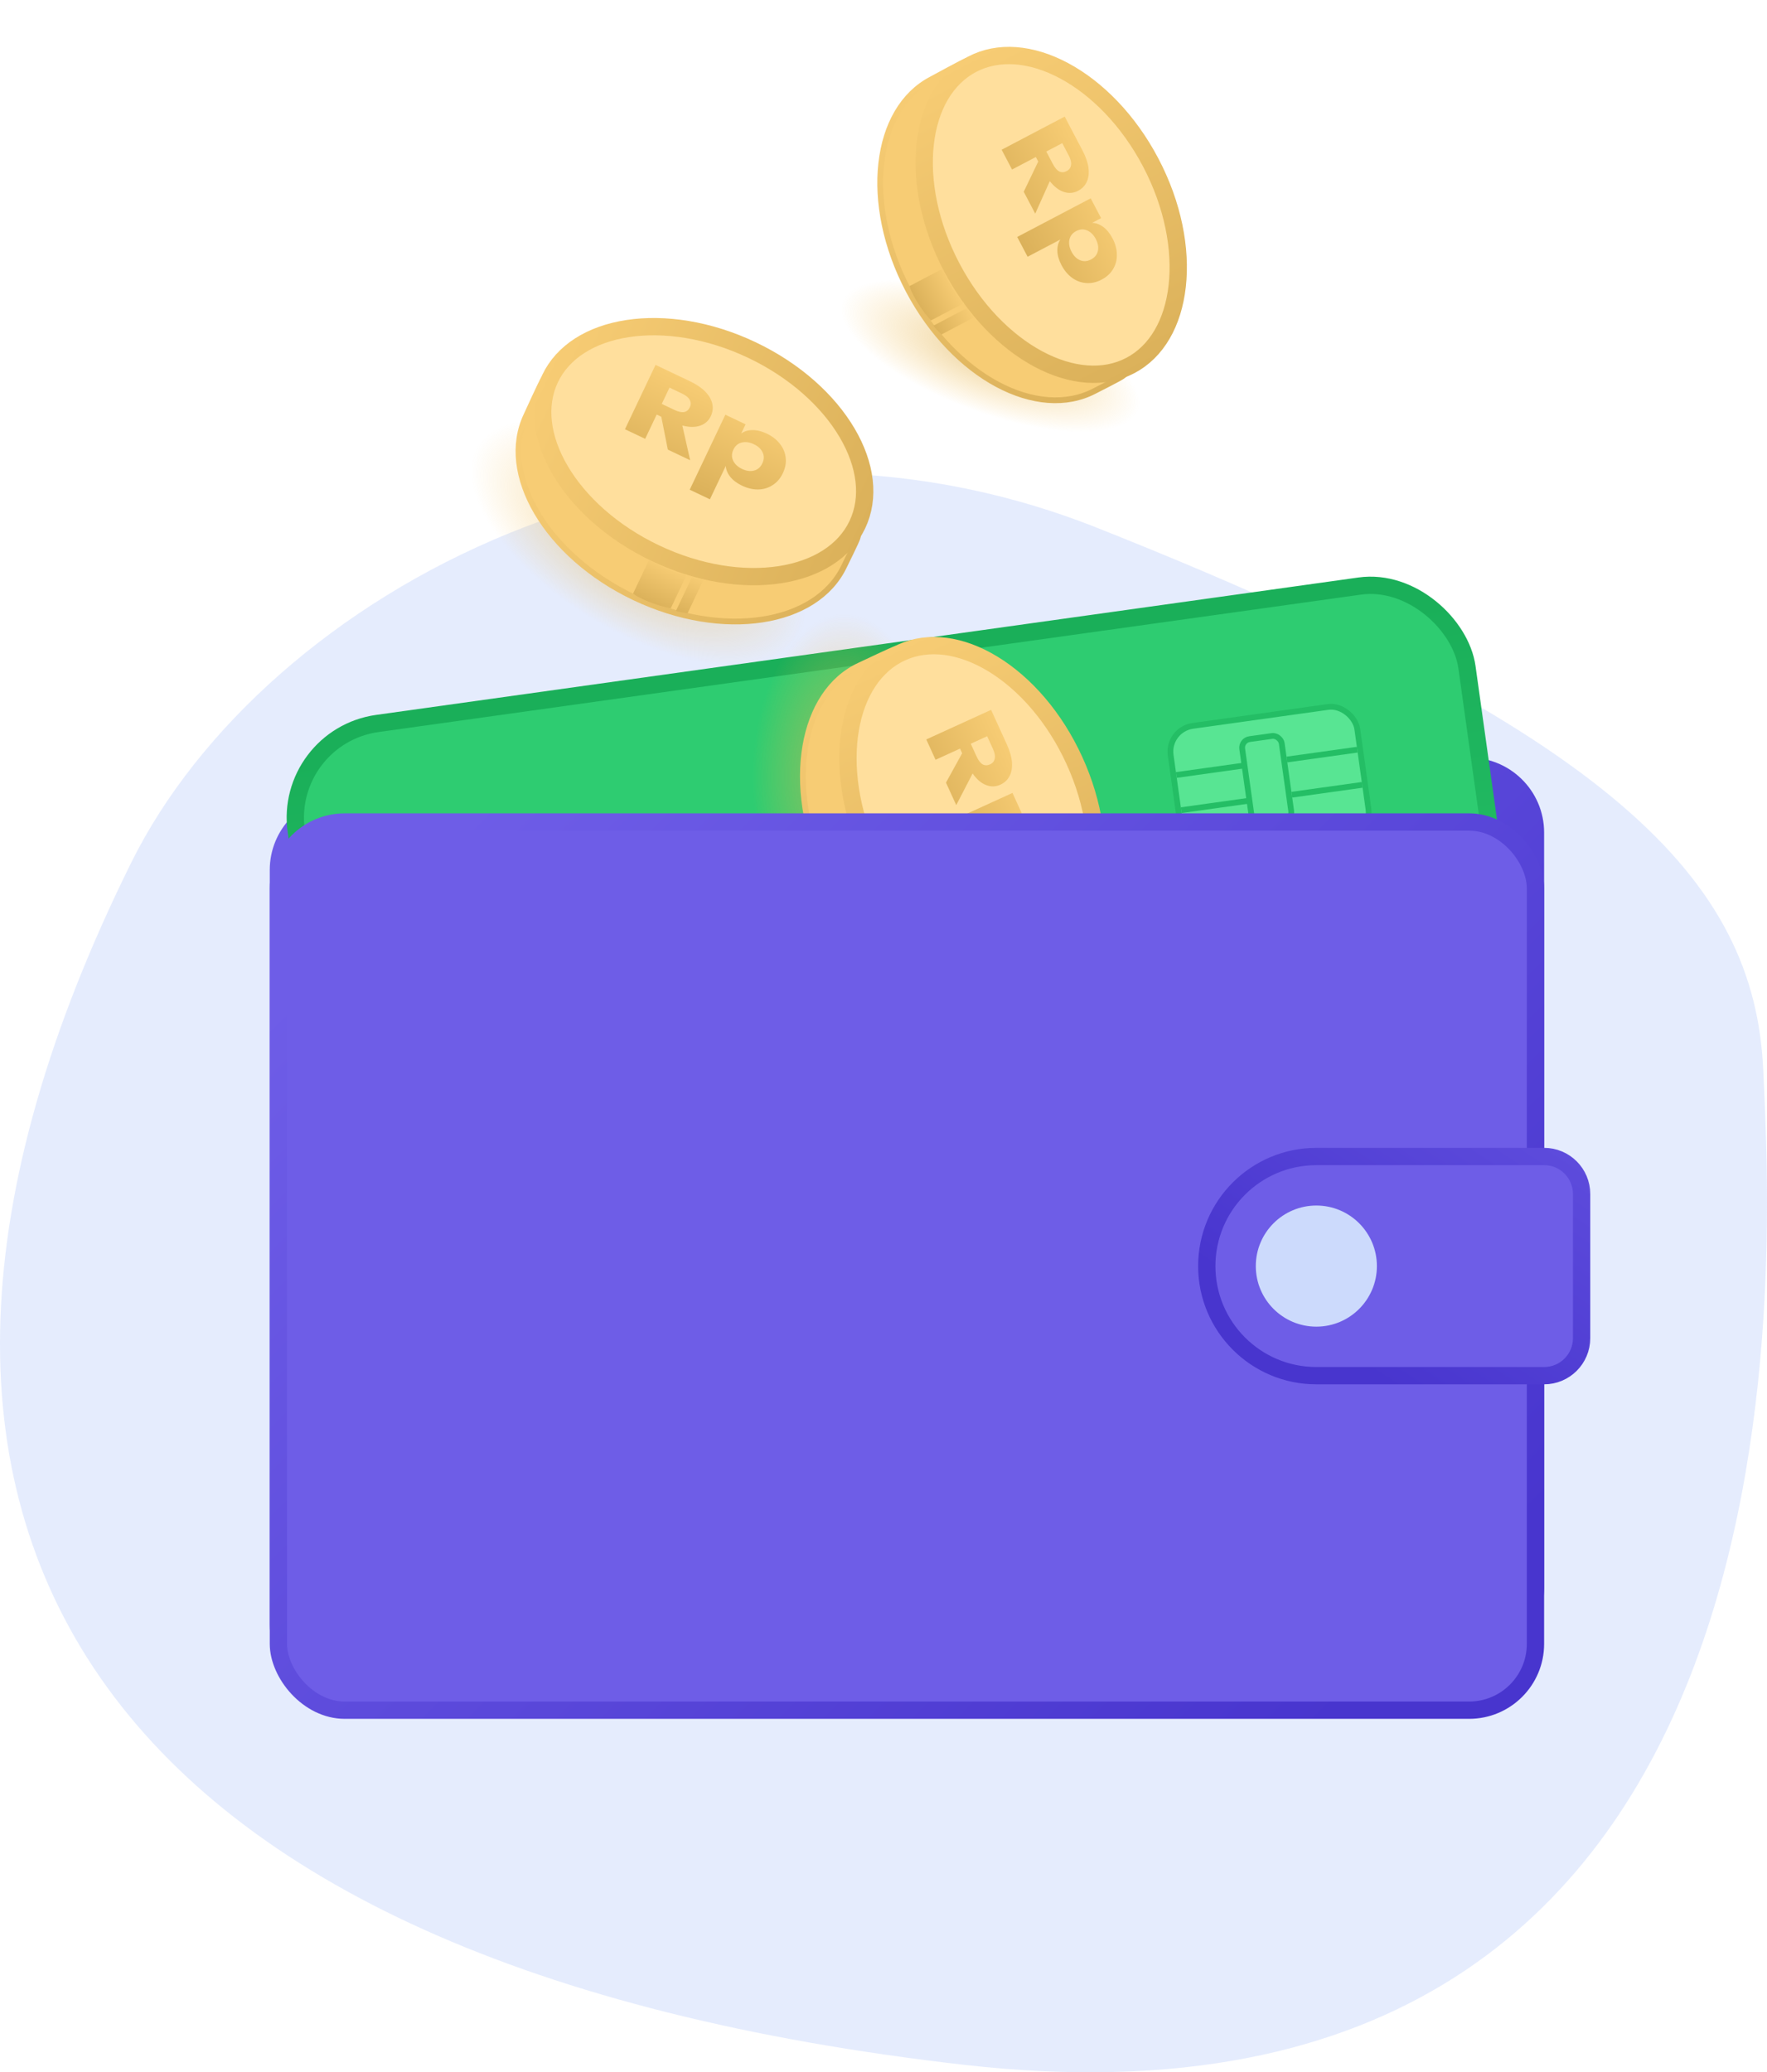 <svg width="226" height="265" viewBox="0 0 226 265" fill="none" xmlns="http://www.w3.org/2000/svg">
<path opacity="0.5" d="M140.336 67.502C87.529 46.556 33.8 75.984 16.801 110.278C-25.607 195.831 13.113 251.513 123.373 264.051C233.632 276.589 226.625 161.167 225.519 136.829C224.413 112.491 206.344 93.684 140.336 67.502Z" fill="#CCDAFC"/>
<path d="M43.808 102.771C39.236 102.923 35.608 106.673 35.608 111.248V207.751C35.608 212.545 39.579 216.387 44.371 216.227L188.187 211.451C192.759 211.299 196.387 207.548 196.387 202.974V106.471C196.387 101.676 192.416 97.835 187.624 97.994L43.808 102.771Z" fill="url(#paint0_linear_32_280)" stroke="url(#paint1_linear_32_280)" stroke-width="2.213"/>
<rect x="198.912" y="166.022" width="151.192" height="93.665" rx="12.169" transform="rotate(172.038 198.912 166.022)" fill="#2ECC71" stroke="url(#paint2_linear_32_280)" stroke-width="2.213"/>
<g opacity="0.5">
<rect x="149.268" y="93.283" width="24.102" height="16.963" rx="3.319" transform="rotate(-7.962 149.268 93.283)" fill="#82FDB6" stroke="#1AAF59" stroke-width="0.738"/>
<line x1="159.453" y1="97.845" x2="150.455" y2="99.104" stroke="#1AAF59" stroke-width="0.738"/>
<line x1="160.083" y1="102.345" x2="151.084" y2="103.603" stroke="#1AAF59" stroke-width="0.738"/>
<line x1="173.594" y1="95.867" x2="164.595" y2="97.126" stroke="#1AAF59" stroke-width="0.738"/>
<line x1="174.223" y1="100.367" x2="165.225" y2="101.625" stroke="#1AAF59" stroke-width="0.738"/>
<rect x="158.726" y="94.67" width="5.104" height="10.945" rx="1.106" transform="rotate(-7.962 158.726 94.67)" stroke="#1AAF59" stroke-width="0.738"/>
</g>
<ellipse cx="107.664" cy="98.801" rx="20.328" ry="11.45" transform="rotate(91.417 107.664 98.801)" fill="url(#paint3_radial_32_280)"/>
<path d="M133.066 99.266C135.506 104.614 136.905 109.862 136.887 114.288C136.869 118.711 135.441 122.264 132.282 124.335C132.195 124.392 131.965 124.51 131.631 124.668C131.307 124.822 130.91 125.002 130.51 125.182C130.071 125.379 129.622 125.576 129.268 125.732C128.983 125.858 128.758 125.957 128.648 126.007C124.902 127.716 120.448 127.04 116.25 124.481C112.054 121.923 108.15 117.503 105.556 111.817C102.962 106.132 102.182 100.286 103.001 95.441C103.82 90.593 106.228 86.786 109.974 85.077C110.087 85.025 110.364 84.895 110.729 84.722C111.173 84.512 111.747 84.24 112.318 83.974C112.841 83.73 113.363 83.489 113.786 83.3C114.223 83.105 114.521 82.981 114.619 82.953C118.24 81.928 121.604 83.284 124.709 86.283C127.819 89.289 130.621 93.906 133.066 99.266Z" fill="#F7CC74" stroke="url(#paint4_linear_32_280)" stroke-width="0.738"/>
<path d="M137.421 97.261C139.962 102.831 140.711 108.527 139.92 113.209C139.127 117.898 136.825 121.447 133.367 123.025C129.91 124.602 125.72 124.015 121.659 121.54C117.605 119.069 113.793 114.77 111.252 109.2C108.711 103.63 107.962 97.934 108.753 93.252C109.546 88.563 111.848 85.014 115.306 83.436C118.763 81.859 122.953 82.446 127.014 84.921C131.069 87.392 134.88 91.691 137.421 97.261Z" fill="#FFDF9D" stroke="url(#paint5_linear_32_280)" stroke-width="2.213"/>
<path d="M112.571 113.868C111.422 112.77 110.44 110.381 110.093 109.324L105.731 111.314C106.198 113.046 107.578 115.065 108.21 115.857L112.571 113.868Z" fill="url(#paint6_linear_32_280)"/>
<path d="M113.825 115.727C113.312 115.313 112.979 114.762 112.877 114.539L108.516 116.528C108.638 116.797 109.199 117.433 109.464 117.717L113.825 115.727Z" fill="url(#paint7_linear_32_280)"/>
<path d="M120.992 100.08L123.06 96.324L122.789 95.731L119.659 97.159L118.472 94.557L126.761 90.775L128.788 95.218C129.176 96.07 129.392 96.842 129.433 97.534C129.475 98.226 129.364 98.81 129.1 99.286C128.843 99.758 128.461 100.11 127.953 100.342C127.351 100.617 126.739 100.632 126.118 100.389C125.502 100.155 124.928 99.663 124.397 98.913L122.304 102.956L120.992 100.08ZM124.161 95.105L124.897 96.718C125.133 97.235 125.392 97.576 125.676 97.741C125.966 97.903 126.284 97.905 126.628 97.748C126.956 97.598 127.156 97.354 127.228 97.015C127.304 96.686 127.227 96.268 126.995 95.76L126.26 94.147L124.161 95.105Z" fill="url(#paint8_linear_32_280)"/>
<path d="M131.994 106.655C132.314 107.355 132.462 108.042 132.438 108.714C132.427 109.393 132.239 110.006 131.874 110.552C131.522 111.105 131.002 111.538 130.315 111.852C129.635 112.162 128.967 112.271 128.311 112.178C127.659 112.096 127.069 111.838 126.541 111.405C126.026 110.978 125.608 110.415 125.289 109.715C124.993 109.066 124.851 108.456 124.865 107.886C124.879 107.316 125.033 106.835 125.326 106.444L121.024 108.407L119.837 105.805L129.497 101.398L130.684 104L129.5 104.54C129.988 104.575 130.451 104.774 130.891 105.137C131.33 105.5 131.698 106.006 131.994 106.655ZM129.854 106.621C129.604 106.073 129.254 105.688 128.803 105.465C128.364 105.248 127.898 105.252 127.406 105.477C126.921 105.698 126.613 106.047 126.481 106.524C126.354 107.011 126.416 107.528 126.665 108.076C126.92 108.634 127.264 109.016 127.698 109.222C128.137 109.439 128.607 109.433 129.107 109.205C129.607 108.976 129.919 108.626 130.043 108.152C130.172 107.689 130.109 107.179 129.854 106.621Z" fill="url(#paint9_linear_32_280)"/>
<rect x="35.608" y="105.116" width="160.779" height="113.578" rx="8.481" fill="#6E5DE7" stroke="url(#paint10_linear_32_280)" stroke-width="2.213"/>
<path d="M168.361 147.892C160.622 147.892 154.348 154.166 154.348 161.905C154.348 169.644 160.622 175.918 168.361 175.918H197.493C200.141 175.918 202.287 173.771 202.287 171.124V152.686C202.287 150.038 200.141 147.892 197.493 147.892H168.361Z" fill="#6E5DE7" stroke="url(#paint11_linear_32_280)" stroke-width="2.213"/>
<circle cx="168.361" cy="161.905" r="7.744" fill="#CCDAFC"/>
<ellipse cx="81.617" cy="69.373" rx="23.992" ry="11.45" transform="rotate(30.928 81.617 69.373)" fill="url(#paint12_radial_32_280)"/>
<path d="M94.134 49.102C99.443 51.625 103.891 54.742 106.726 58.141C109.558 61.538 110.753 65.176 109.668 68.794C109.638 68.894 109.537 69.132 109.384 69.468C109.235 69.794 109.047 70.188 108.856 70.583C108.647 71.016 108.431 71.456 108.26 71.803C108.122 72.083 108.014 72.303 107.962 72.413C106.195 76.132 102.351 78.48 97.491 79.224C92.633 79.967 86.801 79.096 81.156 76.414C75.511 73.732 71.152 69.76 68.66 65.524C66.167 61.286 65.56 56.823 67.328 53.104C67.381 52.992 67.508 52.714 67.677 52.347C67.881 51.9 68.147 51.322 68.412 50.751C68.655 50.228 68.899 49.707 69.101 49.291C69.31 48.86 69.459 48.574 69.516 48.49C71.628 45.374 75.075 44.247 79.382 44.544C83.697 44.843 88.812 46.574 94.134 49.102Z" fill="#F7CC74" stroke="url(#paint13_linear_32_280)" stroke-width="0.738"/>
<path d="M96.176 44.765C101.705 47.393 105.945 51.27 108.352 55.363C110.764 59.462 111.286 63.66 109.655 67.093C108.024 70.525 104.439 72.772 99.738 73.492C95.044 74.21 89.361 73.372 83.831 70.745C78.302 68.117 74.063 64.24 71.655 60.147C69.243 56.048 68.722 51.849 70.353 48.417C71.984 44.985 75.568 42.737 80.269 42.018C84.963 41.3 90.647 42.138 96.176 44.765Z" fill="#FFDF9D" stroke="url(#paint14_linear_32_280)" stroke-width="2.213"/>
<path d="M87.844 73.468C86.259 73.368 83.97 72.171 83.023 71.585L80.966 75.915C82.438 76.942 84.793 77.598 85.787 77.798L87.844 73.468Z" fill="url(#paint15_linear_32_280)"/>
<path d="M90.001 74.085C89.342 74.098 88.733 73.89 88.511 73.785L86.453 78.115C86.719 78.241 87.558 78.367 87.944 78.415L90.001 74.085Z" fill="url(#paint16_linear_32_280)"/>
<path d="M85.416 57.496L84.582 53.291L83.993 53.011L82.516 56.118L79.933 54.891L83.843 46.662L88.254 48.758C89.1 49.16 89.761 49.612 90.239 50.115C90.716 50.617 91.006 51.136 91.11 51.67C91.218 52.197 91.152 52.713 90.912 53.217C90.629 53.815 90.171 54.22 89.538 54.433C88.916 54.651 88.161 54.644 87.271 54.411L88.271 58.853L85.416 57.496ZM84.64 51.649L86.241 52.41C86.755 52.654 87.173 52.748 87.496 52.692C87.822 52.628 88.067 52.426 88.229 52.084C88.384 51.759 88.379 51.443 88.216 51.137C88.063 50.836 87.734 50.566 87.231 50.326L85.63 49.566L84.64 51.649Z" fill="url(#paint17_linear_32_280)"/>
<path d="M98.069 55.448C98.764 55.778 99.319 56.208 99.734 56.738C100.162 57.265 100.413 57.855 100.485 58.508C100.571 59.157 100.452 59.824 100.128 60.507C99.807 61.181 99.366 61.695 98.804 62.046C98.252 62.402 97.635 62.584 96.952 62.592C96.282 62.598 95.6 62.435 94.906 62.105C94.261 61.799 93.761 61.423 93.404 60.978C93.048 60.533 92.856 60.066 92.829 59.578L90.799 63.849L88.216 62.622L92.773 53.031L95.357 54.259L94.798 55.434C95.194 55.147 95.677 55.001 96.247 54.996C96.817 54.991 97.424 55.142 98.069 55.448ZM96.409 56.799C95.865 56.541 95.349 56.471 94.86 56.591C94.385 56.707 94.031 57.01 93.799 57.499C93.57 57.98 93.559 58.445 93.765 58.895C93.981 59.35 94.361 59.706 94.904 59.965C95.458 60.228 95.968 60.299 96.433 60.177C96.908 60.061 97.263 59.754 97.499 59.258C97.735 58.761 97.749 58.292 97.539 57.85C97.339 57.412 96.963 57.062 96.409 56.799Z" fill="url(#paint18_linear_32_280)"/>
<ellipse cx="126.658" cy="45.518" rx="20.186" ry="7.281" transform="rotate(20.138 126.658 45.518)" fill="url(#paint19_radial_32_280)"/>
<path d="M142.946 23.034C145.681 28.238 147.37 33.399 147.599 37.82C147.828 42.236 146.601 45.864 143.563 48.108C143.479 48.169 143.256 48.3 142.931 48.477C142.616 48.648 142.23 48.851 141.84 49.052C141.413 49.273 140.976 49.495 140.631 49.671C140.353 49.812 140.135 49.924 140.027 49.98C136.382 51.896 131.898 51.469 127.563 49.149C123.231 46.83 119.087 42.634 116.179 37.102C113.272 31.57 112.166 25.778 112.713 20.894C113.26 16.008 115.452 12.072 119.097 10.156C119.207 10.099 119.476 9.953 119.831 9.76C120.262 9.526 120.821 9.222 121.376 8.924C121.884 8.651 122.392 8.382 122.804 8.17C123.229 7.95 123.52 7.81 123.616 7.777C127.174 6.551 130.609 7.717 133.876 10.538C137.15 13.366 140.205 17.819 142.946 23.034Z" fill="#F7CC74" stroke="url(#paint20_linear_32_280)" stroke-width="0.738"/>
<path d="M147.181 20.789C150.029 26.208 151.095 31.853 150.567 36.572C150.038 41.298 147.937 44.971 144.573 46.739C141.209 48.507 136.993 48.154 132.8 45.91C128.614 43.669 124.568 39.59 121.72 34.17C118.872 28.752 117.806 23.106 118.335 18.387C118.864 13.661 120.965 9.989 124.329 8.221C127.693 6.453 131.909 6.805 136.102 9.049C140.288 11.29 144.333 15.37 147.181 20.789Z" fill="#FFDF9D" stroke="url(#paint21_linear_32_280)" stroke-width="2.213"/>
<path d="M123.298 38.757C122.089 37.726 120.975 35.395 120.569 34.359L116.326 36.589C116.888 38.293 118.379 40.231 119.054 40.987L123.298 38.757Z" fill="url(#paint22_linear_32_280)"/>
<path d="M124.654 40.544C124.118 40.159 123.755 39.628 123.641 39.41L119.397 41.64C119.535 41.901 120.13 42.505 120.41 42.775L124.654 40.544Z" fill="url(#paint23_linear_32_280)"/>
<path d="M130.936 24.521L132.791 20.656L132.487 20.078L129.442 21.679L128.111 19.147L136.176 14.909L138.448 19.232C138.883 20.061 139.141 20.82 139.222 21.508C139.302 22.196 139.224 22.785 138.986 23.276C138.756 23.762 138.394 24.134 137.9 24.394C137.315 24.702 136.705 24.752 136.071 24.543C135.443 24.344 134.842 23.885 134.27 23.166L132.406 27.319L130.936 24.521ZM133.822 19.377L134.647 20.946C134.911 21.45 135.189 21.776 135.481 21.924C135.781 22.07 136.098 22.054 136.432 21.878C136.752 21.71 136.938 21.455 136.99 21.112C137.048 20.78 136.948 20.366 136.688 19.873L135.864 18.304L133.822 19.377Z" fill="url(#paint24_linear_32_280)"/>
<path d="M142.288 30.472C142.646 31.153 142.832 31.83 142.846 32.503C142.873 33.181 142.719 33.804 142.386 34.369C142.065 34.941 141.57 35.403 140.901 35.754C140.239 36.102 139.579 36.248 138.918 36.192C138.263 36.146 137.66 35.921 137.108 35.518C136.57 35.121 136.122 34.582 135.764 33.901C135.432 33.269 135.257 32.669 135.239 32.099C135.22 31.529 135.347 31.04 135.618 30.633L131.432 32.833L130.102 30.302L139.501 25.362L140.831 27.894L139.679 28.499C140.168 28.506 140.642 28.679 141.101 29.017C141.561 29.355 141.956 29.84 142.288 30.472ZM140.149 30.557C139.869 30.024 139.498 29.659 139.035 29.461C138.585 29.27 138.12 29.299 137.641 29.551C137.169 29.799 136.881 30.165 136.776 30.648C136.676 31.142 136.767 31.655 137.047 32.188C137.332 32.73 137.697 33.093 138.142 33.275C138.592 33.466 139.06 33.434 139.547 33.178C140.034 32.923 140.326 32.555 140.423 32.076C140.526 31.606 140.434 31.1 140.149 30.557Z" fill="url(#paint25_linear_32_280)"/>
<defs>
<linearGradient id="paint0_linear_32_280" x1="61.22" y1="95.101" x2="179.18" y2="208.839" gradientUnits="userSpaceOnUse">
<stop stop-color="#6E5DE7"/>
<stop offset="1" stop-color="#4835CE"/>
</linearGradient>
<linearGradient id="paint1_linear_32_280" x1="61.22" y1="95.101" x2="179.18" y2="208.839" gradientUnits="userSpaceOnUse">
<stop stop-color="#6E5DE7"/>
<stop offset="1" stop-color="#4835CE"/>
</linearGradient>
<linearGradient id="paint2_linear_32_280" x1="272.152" y1="165.079" x2="272.152" y2="256.532" gradientUnits="userSpaceOnUse">
<stop stop-color="#2ECC71"/>
<stop offset="1" stop-color="#1AAF59"/>
</linearGradient>
<radialGradient id="paint3_radial_32_280" cx="0" cy="0" r="1" gradientUnits="userSpaceOnUse" gradientTransform="translate(107.664 98.801) rotate(90) scale(11.45 20.328)">
<stop stop-color="#DBB15A" stop-opacity="0.6"/>
<stop offset="1" stop-color="#F8BB3E" stop-opacity="0"/>
</radialGradient>
<linearGradient id="paint4_linear_32_280" x1="109.806" y1="84.708" x2="128.811" y2="126.364" gradientUnits="userSpaceOnUse">
<stop stop-color="#F7CC74"/>
<stop offset="1" stop-color="#DBB15A"/>
</linearGradient>
<linearGradient id="paint5_linear_32_280" x1="114.847" y1="82.43" x2="133.827" y2="124.031" gradientUnits="userSpaceOnUse">
<stop stop-color="#F7CC74"/>
<stop offset="1" stop-color="#DBB15A"/>
</linearGradient>
<linearGradient id="paint6_linear_32_280" x1="111.5" y1="111.519" x2="106.711" y2="113.704" gradientUnits="userSpaceOnUse">
<stop stop-color="#F7CC74"/>
<stop offset="1" stop-color="#DBB15A"/>
</linearGradient>
<linearGradient id="paint7_linear_32_280" x1="113.519" y1="115.056" x2="108.822" y2="117.199" gradientUnits="userSpaceOnUse">
<stop stop-color="#F7CC74"/>
<stop offset="1" stop-color="#DBB15A"/>
</linearGradient>
<linearGradient id="paint8_linear_32_280" x1="131.046" y1="100.169" x2="119.64" y2="105.373" gradientUnits="userSpaceOnUse">
<stop stop-color="#F7CC74"/>
<stop offset="1" stop-color="#DBB15A"/>
</linearGradient>
<linearGradient id="paint9_linear_32_280" x1="131.046" y1="100.169" x2="119.64" y2="105.373" gradientUnits="userSpaceOnUse">
<stop stop-color="#F7CC74"/>
<stop offset="1" stop-color="#DBB15A"/>
</linearGradient>
<linearGradient id="paint10_linear_32_280" x1="61.22" y1="102.642" x2="174.025" y2="216.451" gradientUnits="userSpaceOnUse">
<stop stop-color="#6E5DE7"/>
<stop offset="1" stop-color="#4835CE"/>
</linearGradient>
<linearGradient id="paint11_linear_32_280" x1="222.056" y1="125.832" x2="184.99" y2="182.055" gradientUnits="userSpaceOnUse">
<stop stop-color="#6E5DE7"/>
<stop offset="1" stop-color="#4835CE"/>
</linearGradient>
<radialGradient id="paint12_radial_32_280" cx="0" cy="0" r="1" gradientUnits="userSpaceOnUse" gradientTransform="translate(81.617 69.373) rotate(90) scale(11.45 23.992)">
<stop stop-color="#DBB15A" stop-opacity="0.6"/>
<stop offset="1" stop-color="#F8BB3E" stop-opacity="0"/>
</radialGradient>
<linearGradient id="paint13_linear_32_280" x1="66.962" y1="52.93" x2="108.317" y2="72.581" gradientUnits="userSpaceOnUse">
<stop stop-color="#F7CC74"/>
<stop offset="1" stop-color="#DBB15A"/>
</linearGradient>
<linearGradient id="paint14_linear_32_280" x1="69.353" y1="47.942" x2="110.654" y2="67.567" gradientUnits="userSpaceOnUse">
<stop stop-color="#F7CC74"/>
<stop offset="1" stop-color="#DBB15A"/>
</linearGradient>
<linearGradient id="paint15_linear_32_280" x1="85.513" y1="72.36" x2="83.254" y2="77.115" gradientUnits="userSpaceOnUse">
<stop stop-color="#F7CC74"/>
<stop offset="1" stop-color="#DBB15A"/>
</linearGradient>
<linearGradient id="paint16_linear_32_280" x1="89.335" y1="73.768" x2="87.119" y2="78.431" gradientUnits="userSpaceOnUse">
<stop stop-color="#F7CC74"/>
<stop offset="1" stop-color="#DBB15A"/>
</linearGradient>
<linearGradient id="paint17_linear_32_280" x1="93.169" y1="51.094" x2="87.788" y2="62.418" gradientUnits="userSpaceOnUse">
<stop stop-color="#F7CC74"/>
<stop offset="1" stop-color="#DBB15A"/>
</linearGradient>
<linearGradient id="paint18_linear_32_280" x1="93.169" y1="51.094" x2="87.788" y2="62.418" gradientUnits="userSpaceOnUse">
<stop stop-color="#F7CC74"/>
<stop offset="1" stop-color="#DBB15A"/>
</linearGradient>
<radialGradient id="paint19_radial_32_280" cx="0" cy="0" r="1" gradientUnits="userSpaceOnUse" gradientTransform="translate(126.658 45.518) rotate(90) scale(7.281 20.186)">
<stop stop-color="#DBB15A" stop-opacity="0.6"/>
<stop offset="1" stop-color="#F8BB3E" stop-opacity="0"/>
</radialGradient>
<linearGradient id="paint20_linear_32_280" x1="118.909" y1="9.798" x2="140.21" y2="50.328" gradientUnits="userSpaceOnUse">
<stop stop-color="#F7CC74"/>
<stop offset="1" stop-color="#DBB15A"/>
</linearGradient>
<linearGradient id="paint21_linear_32_280" x1="123.814" y1="7.242" x2="145.087" y2="47.718" gradientUnits="userSpaceOnUse">
<stop stop-color="#F7CC74"/>
<stop offset="1" stop-color="#DBB15A"/>
</linearGradient>
<linearGradient id="paint22_linear_32_280" x1="122.097" y1="36.472" x2="117.437" y2="38.921" gradientUnits="userSpaceOnUse">
<stop stop-color="#F7CC74"/>
<stop offset="1" stop-color="#DBB15A"/>
</linearGradient>
<linearGradient id="paint23_linear_32_280" x1="124.31" y1="39.891" x2="119.74" y2="42.293" gradientUnits="userSpaceOnUse">
<stop stop-color="#F7CC74"/>
<stop offset="1" stop-color="#DBB15A"/>
</linearGradient>
<linearGradient id="paint24_linear_32_280" x1="140.979" y1="24.049" x2="129.881" y2="29.882" gradientUnits="userSpaceOnUse">
<stop stop-color="#F7CC74"/>
<stop offset="1" stop-color="#DBB15A"/>
</linearGradient>
<linearGradient id="paint25_linear_32_280" x1="140.979" y1="24.049" x2="129.881" y2="29.882" gradientUnits="userSpaceOnUse">
<stop stop-color="#F7CC74"/>
<stop offset="1" stop-color="#DBB15A"/>
</linearGradient>
</defs>
</svg>
